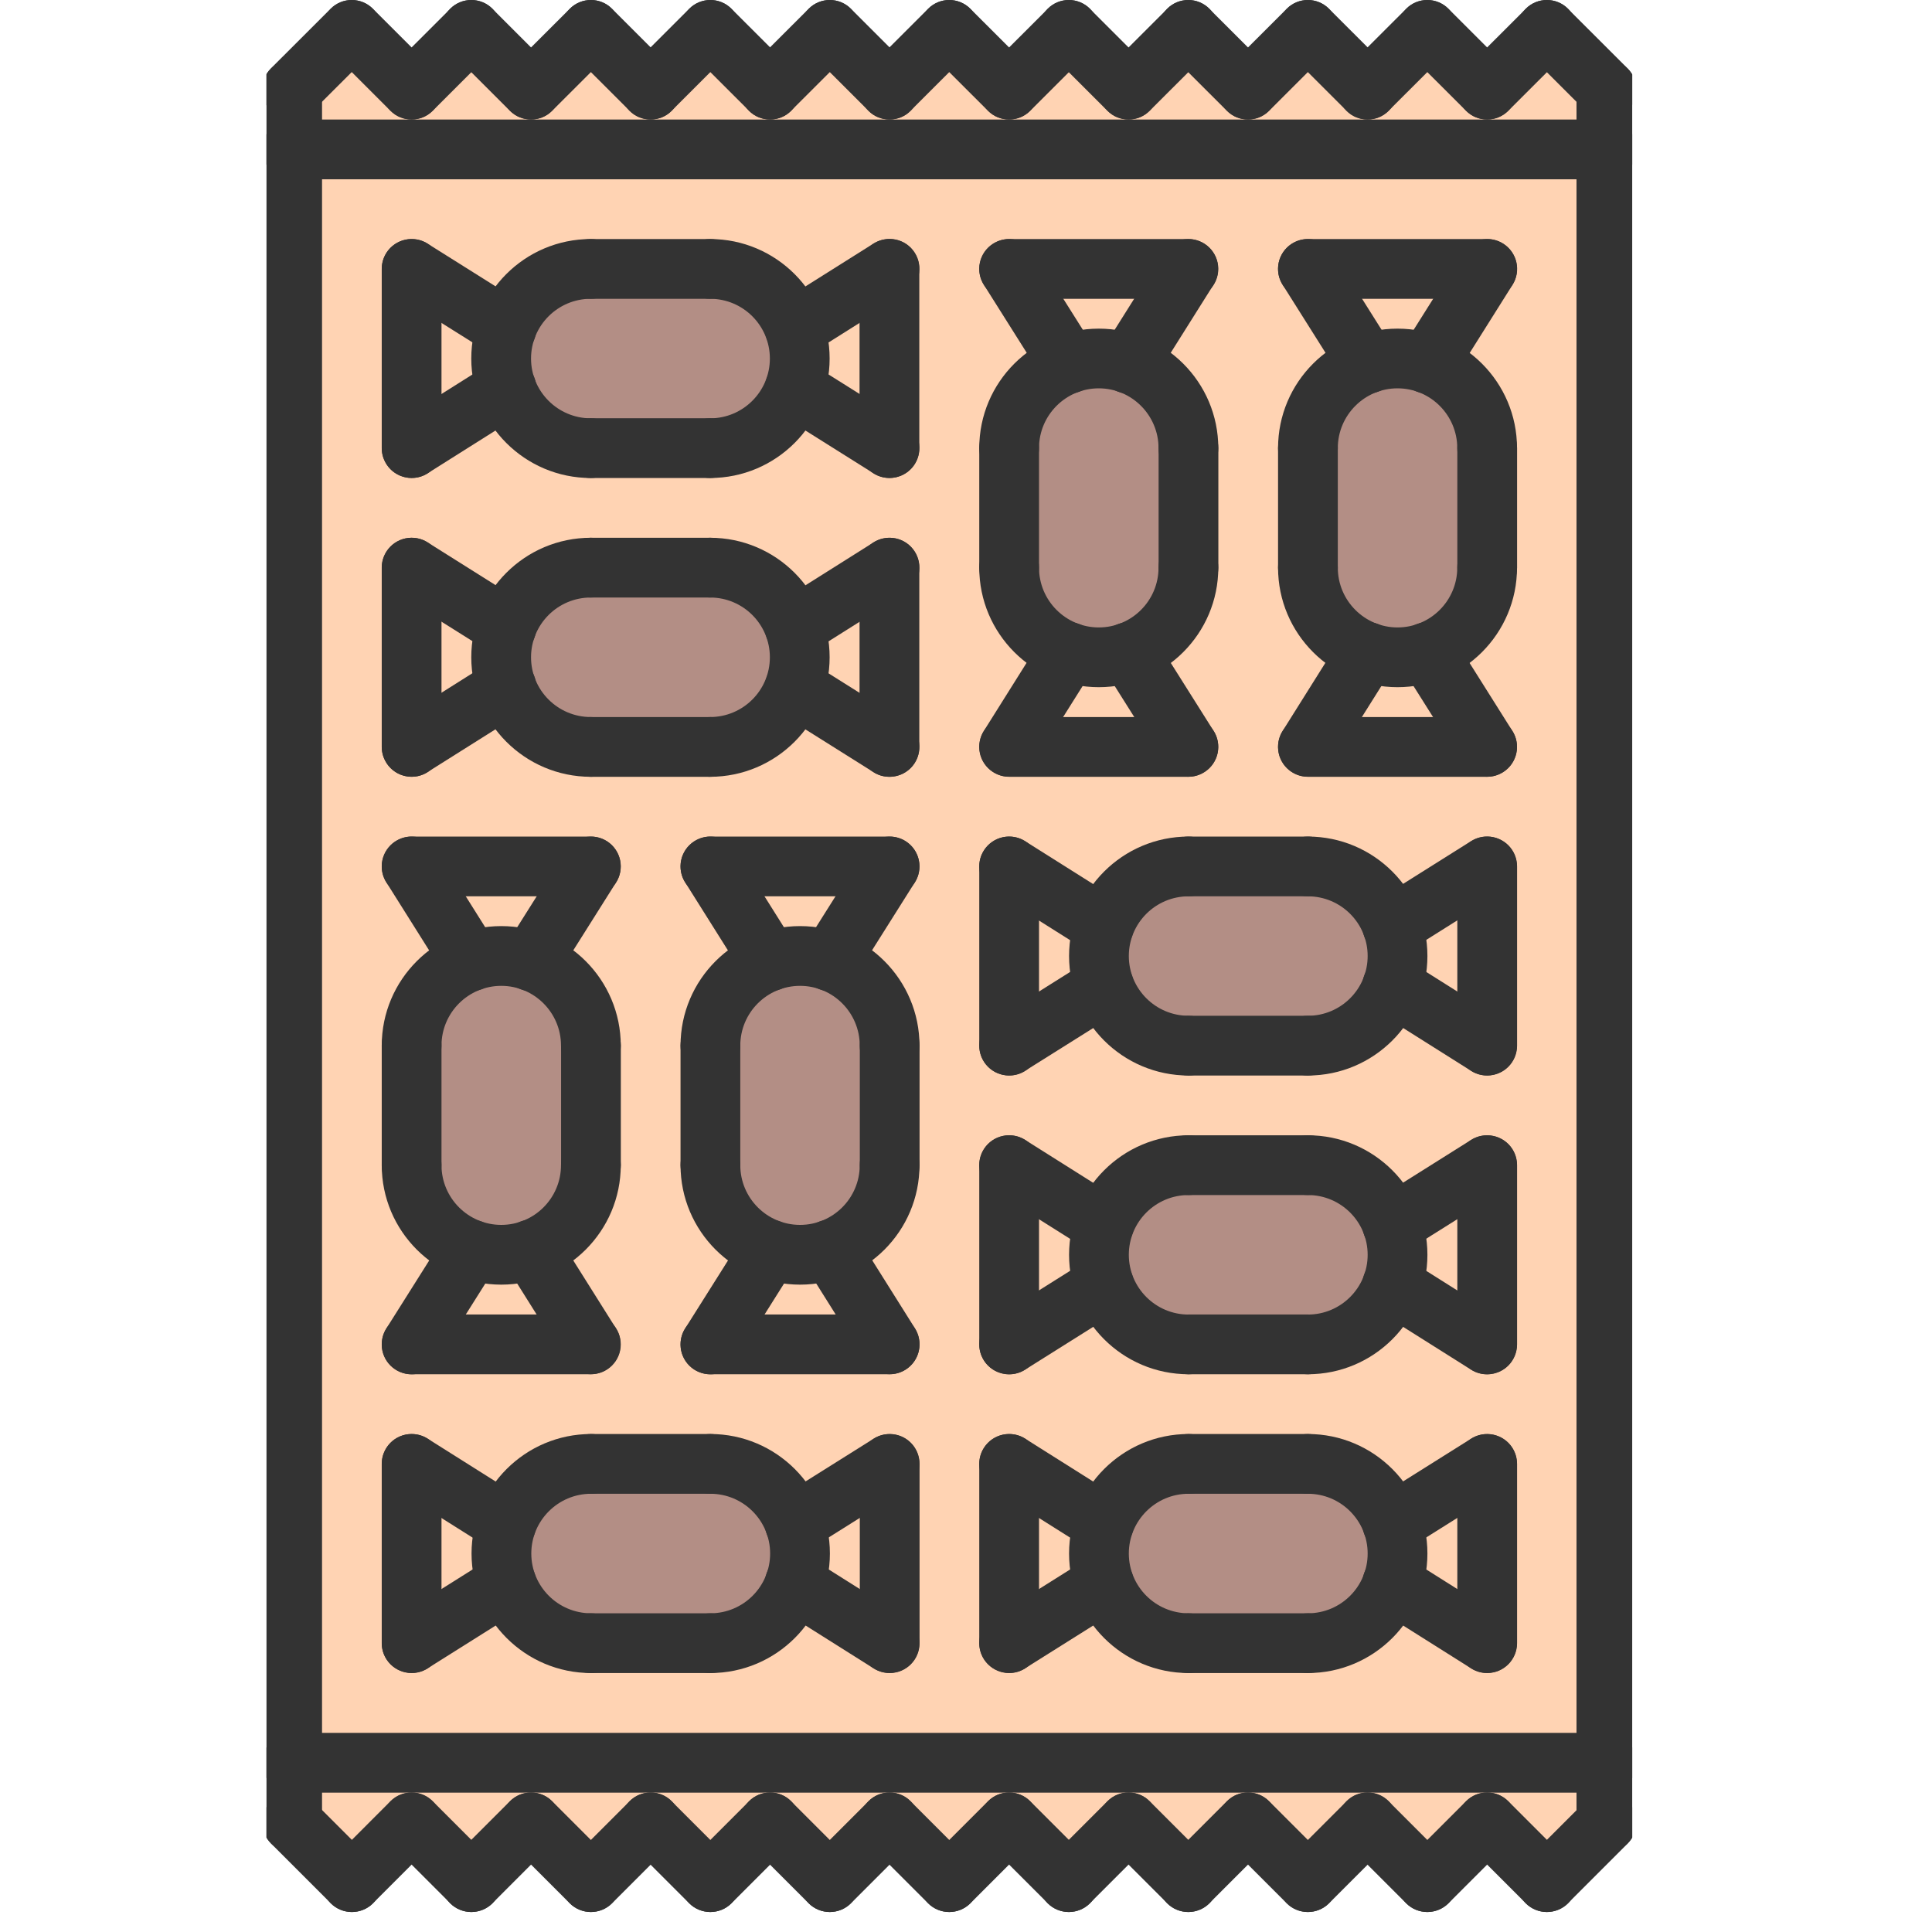 <svg width="29" height="29" viewBox="0 0 29 29" fill="none" xmlns="http://www.w3.org/2000/svg">
<g clip-path="url(#clip0_512_19575)">
<path d="M4.383 26.458H24.114V27.355L23.217 28.252L22.32 27.355L21.423 28.252L20.527 27.355L19.63 28.252L18.733 27.355L17.836 28.252L16.939 27.355L16.042 28.252L15.145 27.355L14.248 28.252L13.352 27.355L12.455 28.252L11.558 27.355L10.661 28.252L9.764 27.355L8.867 28.252L7.97 27.355L7.073 28.252L6.177 27.355L5.28 28.252L4.383 27.355V26.458Z" fill="#FFD3B3"/>
<path d="M4.383 2.242H24.114V26.458H4.383V2.242Z" fill="#FFD3B3"/>
<path d="M24.114 2.242H4.383V1.345L5.28 0.448L6.177 1.345L7.073 0.448L7.97 1.345L8.867 0.448L9.764 1.345L10.661 0.448L11.558 1.345L12.455 0.448L13.352 1.345L14.248 0.448L15.145 1.345L16.042 0.448L16.939 1.345L17.836 0.448L18.733 1.345L19.63 0.448L20.527 1.345L21.423 0.448L22.32 1.345L23.217 0.448L24.114 1.345V2.242Z" fill="#FFD3B3"/>
<path d="M12.008 9.866C12.008 10.027 11.98 10.18 11.927 10.319C11.743 10.839 11.246 11.211 10.662 11.211H8.869C8.281 11.211 7.784 10.839 7.6 10.314C7.551 10.175 7.523 10.023 7.523 9.866C7.523 9.709 7.551 9.557 7.6 9.417C7.784 8.893 8.281 8.521 8.869 8.521H10.662C11.246 8.521 11.743 8.893 11.927 9.417C11.98 9.557 12.008 9.709 12.008 9.866Z" fill="#B38E85"/>
<path d="M13.355 17.489C13.355 18.072 12.982 18.569 12.462 18.753C12.323 18.807 12.17 18.834 12.009 18.834C11.852 18.834 11.7 18.807 11.561 18.753C11.041 18.574 10.664 18.076 10.664 17.489V15.695C10.664 15.112 11.041 14.614 11.561 14.43C11.7 14.377 11.852 14.35 12.009 14.35C12.166 14.35 12.318 14.377 12.458 14.43C12.982 14.614 13.355 15.112 13.355 15.695V17.489Z" fill="#B38E85"/>
<path d="M8.87 17.489C8.87 18.072 8.498 18.569 7.978 18.753C7.839 18.807 7.686 18.834 7.525 18.834C7.368 18.834 7.216 18.807 7.077 18.753C6.552 18.574 6.18 18.076 6.18 17.489V15.695C6.18 15.112 6.552 14.614 7.077 14.43C7.216 14.377 7.368 14.35 7.525 14.35C7.682 14.35 7.834 14.377 7.973 14.43C8.498 14.614 8.87 15.112 8.87 15.695V17.489Z" fill="#B38E85"/>
<path d="M11.927 4.933C11.98 5.072 12.008 5.224 12.008 5.381C12.008 5.538 11.98 5.69 11.927 5.83C11.743 6.355 11.245 6.727 10.662 6.727H8.869C8.281 6.727 7.784 6.355 7.6 5.83C7.551 5.69 7.523 5.538 7.523 5.381C7.523 5.224 7.551 5.072 7.6 4.933C7.784 4.408 8.281 4.036 8.869 4.036H10.662C11.246 4.036 11.743 4.408 11.927 4.933Z" fill="#B38E85"/>
<path d="M11.932 22.87C11.98 23.009 12.008 23.162 12.008 23.319C12.008 23.476 11.98 23.628 11.932 23.767C11.748 24.292 11.25 24.664 10.662 24.664H8.869C8.286 24.664 7.788 24.292 7.604 23.772C7.551 23.633 7.523 23.48 7.523 23.319C7.523 23.162 7.551 23.009 7.604 22.87C7.788 22.346 8.286 21.974 8.869 21.974H10.662C11.25 21.974 11.748 22.346 11.932 22.87Z" fill="#B38E85"/>
<path d="M20.9 13.902C20.949 14.041 20.977 14.193 20.977 14.35C20.977 14.507 20.949 14.66 20.9 14.799C20.716 15.323 20.219 15.695 19.631 15.695H17.837C17.255 15.695 16.757 15.323 16.573 14.803C16.52 14.664 16.492 14.512 16.492 14.35C16.492 14.193 16.52 14.041 16.573 13.902C16.757 13.377 17.255 13.005 17.837 13.005H19.631C20.219 13.005 20.716 13.377 20.9 13.902V13.902Z" fill="#B38E85"/>
<path d="M20.9 18.386C20.949 18.525 20.977 18.678 20.977 18.835C20.977 18.991 20.949 19.144 20.9 19.283C20.716 19.808 20.219 20.18 19.631 20.18H17.837C17.255 20.18 16.757 19.808 16.573 19.288C16.52 19.148 16.492 18.996 16.492 18.835C16.492 18.678 16.52 18.525 16.573 18.386C16.757 17.866 17.255 17.489 17.837 17.489H19.631C20.219 17.489 20.712 17.866 20.9 18.386Z" fill="#B38E85"/>
<path d="M20.9 22.87C20.949 23.009 20.977 23.162 20.977 23.319C20.977 23.476 20.949 23.628 20.9 23.767C20.716 24.292 20.219 24.664 19.631 24.664H17.837C17.255 24.664 16.757 24.292 16.573 23.772C16.52 23.633 16.492 23.48 16.492 23.319C16.492 23.162 16.52 23.009 16.573 22.87C16.757 22.346 17.255 21.974 17.837 21.974H19.631C20.219 21.974 20.716 22.346 20.9 22.87Z" fill="#B38E85"/>
<path d="M21.431 5.462C21.951 5.645 22.323 6.143 22.323 6.726V8.52C22.323 9.108 21.951 9.605 21.427 9.785C21.287 9.838 21.135 9.865 20.978 9.865C20.821 9.865 20.669 9.838 20.53 9.785C20.005 9.605 19.633 9.107 19.633 8.52V6.726C19.633 6.138 20.005 5.641 20.53 5.462C20.669 5.408 20.821 5.381 20.978 5.381C21.139 5.381 21.292 5.408 21.431 5.462Z" fill="#B38E85"/>
<path d="M7.525 5.381C7.525 5.538 7.552 5.69 7.601 5.83L6.18 6.727V4.036L7.601 4.933C7.552 5.072 7.525 5.224 7.525 5.381Z" fill="#FFD3B3"/>
<path d="M7.525 9.866C7.525 10.023 7.552 10.175 7.601 10.314L6.18 11.211V8.521L7.601 9.417C7.552 9.557 7.525 9.709 7.525 9.866Z" fill="#FFD3B3"/>
<path d="M20.979 18.835C20.979 18.678 20.951 18.525 20.902 18.386L22.324 17.489V20.18L20.902 19.283C20.951 19.144 20.979 18.991 20.979 18.835Z" fill="#FFD3B3"/>
<path d="M22.324 21.974V24.664L20.902 23.767C20.951 23.628 20.979 23.476 20.979 23.319C20.979 23.162 20.951 23.009 20.902 22.87L22.324 21.974Z" fill="#FFD3B3"/>
<path d="M12.01 5.381C12.01 5.224 11.983 5.072 11.93 4.933L13.356 4.036V6.727L11.93 5.83C11.983 5.69 12.01 5.538 12.01 5.381Z" fill="#FFD3B3"/>
<path d="M16.942 9.79L17.839 11.211H15.148L16.041 9.79V9.785C16.18 9.839 16.333 9.866 16.494 9.866C16.651 9.866 16.803 9.839 16.942 9.785V9.79Z" fill="#FFD3B3"/>
<path d="M10.664 13.005H13.355L12.458 14.431C12.318 14.377 12.166 14.35 12.009 14.35C11.852 14.35 11.7 14.377 11.561 14.431L10.664 13.005Z" fill="#FFD3B3"/>
<path d="M12.01 9.866C12.01 9.709 11.983 9.557 11.93 9.417L13.356 8.521V11.211L11.93 10.319C11.983 10.18 12.01 10.027 12.01 9.866Z" fill="#FFD3B3"/>
<path d="M12.462 18.758L13.355 20.18H10.664L11.561 18.758V18.754C11.7 18.808 11.852 18.835 12.009 18.835C12.17 18.835 12.323 18.808 12.462 18.754V18.758Z" fill="#FFD3B3"/>
<path d="M7.525 23.319C7.525 23.48 7.552 23.633 7.606 23.772L6.18 24.664V21.974L7.606 22.87C7.552 23.009 7.525 23.162 7.525 23.319Z" fill="#FFD3B3"/>
<path d="M12.01 23.319C12.01 23.162 11.982 23.009 11.934 22.87L13.355 21.974V24.664L11.934 23.767C11.982 23.628 12.01 23.476 12.01 23.319Z" fill="#FFD3B3"/>
<path d="M6.18 13.005H8.87L7.973 14.431C7.834 14.377 7.682 14.35 7.525 14.35C7.368 14.35 7.216 14.377 7.077 14.431L6.18 13.005Z" fill="#FFD3B3"/>
<path d="M7.978 18.758L8.87 20.18H6.18L7.077 18.758V18.754C7.216 18.808 7.368 18.835 7.525 18.835C7.686 18.835 7.839 18.808 7.978 18.754V18.758Z" fill="#FFD3B3"/>
<path d="M15.148 4.036H17.839L16.942 5.462C16.803 5.409 16.651 5.381 16.494 5.381C16.337 5.381 16.185 5.409 16.045 5.462L15.148 4.036Z" fill="#FFD3B3"/>
<path d="M16.494 18.835C16.494 18.996 16.521 19.148 16.575 19.288L15.148 20.18V17.489L16.575 18.386C16.521 18.525 16.494 18.678 16.494 18.835Z" fill="#FFD3B3"/>
<path d="M16.494 14.35C16.494 14.512 16.521 14.664 16.575 14.803L15.148 15.695V13.005L16.575 13.902C16.521 14.041 16.494 14.193 16.494 14.35Z" fill="#FFD3B3"/>
<path d="M16.494 23.319C16.494 23.48 16.521 23.633 16.575 23.772L15.148 24.664V21.974L16.575 22.87C16.521 23.009 16.494 23.162 16.494 23.319Z" fill="#FFD3B3"/>
<path d="M21.427 9.79L22.323 11.211H19.633L20.53 9.79V9.785C20.669 9.839 20.821 9.866 20.978 9.866C21.135 9.866 21.287 9.839 21.427 9.785V9.79Z" fill="#FFD3B3"/>
<path d="M19.633 4.036H22.323L21.431 5.462C21.292 5.409 21.139 5.381 20.978 5.381C20.821 5.381 20.669 5.409 20.53 5.462L19.633 4.036Z" fill="#FFD3B3"/>
<path d="M20.979 14.35C20.979 14.193 20.951 14.041 20.902 13.902L22.324 13.005V15.695L20.902 14.799C20.951 14.66 20.979 14.507 20.979 14.35Z" fill="#FFD3B3"/>
<path d="M17.839 8.52C17.839 9.108 17.467 9.605 16.942 9.785C16.803 9.838 16.651 9.865 16.494 9.865C16.333 9.865 16.18 9.838 16.041 9.785C15.521 9.601 15.148 9.103 15.148 8.52V6.726C15.148 6.138 15.521 5.641 16.045 5.462C16.185 5.408 16.337 5.381 16.494 5.381C16.651 5.381 16.803 5.408 16.942 5.462C17.467 5.641 17.839 6.139 17.839 6.726V8.52Z" fill="#B38E85"/>
<path d="M4.382 1.794C4.267 1.794 4.153 1.75 4.065 1.662C3.89 1.487 3.89 1.204 4.065 1.028L4.962 0.132C5.137 -0.044 5.421 -0.044 5.596 0.132C5.771 0.307 5.771 0.59 5.596 0.766L4.699 1.662C4.612 1.75 4.497 1.794 4.382 1.794V1.794Z" fill="#333333"/>
<path d="M6.177 1.794C6.063 1.794 5.948 1.75 5.86 1.662L4.964 0.766C4.788 0.59 4.788 0.307 4.964 0.132C5.139 -0.044 5.422 -0.044 5.598 0.132L6.495 1.028C6.67 1.204 6.67 1.487 6.495 1.662C6.407 1.75 6.292 1.794 6.177 1.794V1.794Z" fill="#333333"/>
<path d="M6.179 1.794C6.064 1.794 5.949 1.75 5.862 1.662C5.687 1.487 5.687 1.204 5.862 1.028L6.759 0.132C6.934 -0.044 7.218 -0.044 7.393 0.132C7.568 0.307 7.568 0.59 7.393 0.766L6.496 1.662C6.409 1.75 6.294 1.794 6.179 1.794Z" fill="#333333"/>
<path d="M7.97 1.794C7.856 1.794 7.741 1.75 7.653 1.662L6.756 0.766C6.581 0.59 6.581 0.307 6.756 0.132C6.932 -0.044 7.215 -0.044 7.391 0.132L8.287 1.028C8.463 1.204 8.463 1.487 8.287 1.662C8.2 1.75 8.085 1.794 7.97 1.794Z" fill="#333333"/>
<path d="M7.972 1.794C7.857 1.794 7.742 1.75 7.655 1.662C7.48 1.487 7.48 1.204 7.655 1.028L8.552 0.132C8.727 -0.044 9.011 -0.044 9.186 0.132C9.361 0.307 9.361 0.59 9.186 0.766L8.289 1.662C8.202 1.75 8.087 1.794 7.972 1.794Z" fill="#333333"/>
<path d="M9.767 1.794C9.652 1.794 9.538 1.75 9.45 1.662L8.553 0.766C8.378 0.59 8.378 0.307 8.553 0.132C8.729 -0.044 9.012 -0.044 9.187 0.132L10.084 1.028C10.26 1.204 10.26 1.487 10.084 1.662C9.997 1.75 9.882 1.794 9.767 1.794Z" fill="#333333"/>
<path d="M9.765 1.794C9.65 1.794 9.535 1.75 9.448 1.662C9.273 1.487 9.273 1.204 9.448 1.028L10.345 0.132C10.52 -0.044 10.803 -0.044 10.979 0.132C11.154 0.307 11.154 0.59 10.979 0.766L10.082 1.662C9.995 1.75 9.88 1.794 9.765 1.794Z" fill="#333333"/>
<path d="M11.56 1.794C11.445 1.794 11.331 1.75 11.243 1.662L10.346 0.766C10.171 0.59 10.171 0.307 10.346 0.132C10.522 -0.044 10.805 -0.044 10.98 0.132L11.877 1.028C12.053 1.204 12.053 1.487 11.877 1.662C11.79 1.75 11.675 1.794 11.56 1.794Z" fill="#333333"/>
<path d="M11.558 1.794C11.443 1.794 11.328 1.75 11.241 1.662C11.066 1.487 11.066 1.204 11.241 1.028L12.138 0.132C12.313 -0.044 12.597 -0.044 12.772 0.132C12.947 0.307 12.947 0.59 12.772 0.766L11.875 1.662C11.787 1.75 11.673 1.794 11.558 1.794Z" fill="#333333"/>
<path d="M13.353 1.794C13.238 1.794 13.124 1.75 13.036 1.662L12.139 0.766C11.964 0.59 11.964 0.307 12.139 0.132C12.315 -0.044 12.598 -0.044 12.773 0.132L13.67 1.028C13.846 1.204 13.846 1.487 13.67 1.662C13.583 1.75 13.468 1.794 13.353 1.794Z" fill="#333333"/>
<path d="M13.351 1.794C13.236 1.794 13.121 1.75 13.034 1.662C12.858 1.487 12.858 1.204 13.034 1.028L13.931 0.132C14.106 -0.044 14.389 -0.044 14.565 0.132C14.74 0.307 14.74 0.59 14.565 0.766L13.668 1.662C13.581 1.75 13.466 1.794 13.351 1.794Z" fill="#333333"/>
<path d="M15.146 1.794C15.031 1.794 14.917 1.75 14.829 1.662L13.932 0.766C13.757 0.59 13.757 0.307 13.932 0.132C14.108 -0.044 14.391 -0.044 14.566 0.132L15.463 1.028C15.639 1.204 15.639 1.487 15.463 1.662C15.376 1.75 15.261 1.794 15.146 1.794Z" fill="#333333"/>
<path d="M15.148 1.794C15.033 1.794 14.918 1.75 14.831 1.662C14.655 1.487 14.655 1.204 14.831 1.028L15.728 0.132C15.903 -0.044 16.186 -0.044 16.362 0.132C16.537 0.307 16.537 0.59 16.362 0.766L15.465 1.662C15.377 1.75 15.263 1.794 15.148 1.794Z" fill="#333333"/>
<path d="M16.939 1.794C16.824 1.794 16.71 1.75 16.622 1.662L15.725 0.766C15.55 0.59 15.55 0.307 15.725 0.132C15.901 -0.044 16.184 -0.044 16.359 0.132L17.256 1.028C17.432 1.204 17.432 1.487 17.256 1.662C17.169 1.75 17.054 1.794 16.939 1.794Z" fill="#333333"/>
<path d="M16.941 1.794C16.826 1.794 16.711 1.75 16.624 1.662C16.448 1.487 16.448 1.204 16.624 1.028L17.521 0.132C17.696 -0.044 17.979 -0.044 18.155 0.132C18.33 0.307 18.33 0.59 18.155 0.766L17.258 1.662C17.17 1.75 17.055 1.794 16.941 1.794Z" fill="#333333"/>
<path d="M18.732 1.794C18.617 1.794 18.503 1.75 18.415 1.662L17.518 0.766C17.343 0.59 17.343 0.307 17.518 0.132C17.694 -0.044 17.977 -0.044 18.152 0.132L19.049 1.028C19.224 1.204 19.224 1.487 19.049 1.662C18.962 1.75 18.847 1.794 18.732 1.794Z" fill="#333333"/>
<path d="M18.734 1.794C18.619 1.794 18.504 1.75 18.417 1.662C18.241 1.487 18.241 1.204 18.417 1.028L19.314 0.132C19.489 -0.044 19.772 -0.044 19.948 0.132C20.123 0.307 20.123 0.59 19.948 0.766L19.051 1.662C18.963 1.75 18.849 1.794 18.734 1.794Z" fill="#333333"/>
<path d="M20.529 1.794C20.414 1.794 20.299 1.75 20.212 1.662L19.315 0.766C19.14 0.59 19.14 0.307 19.315 0.132C19.49 -0.044 19.774 -0.044 19.949 0.132L20.846 1.028C21.021 1.204 21.021 1.487 20.846 1.662C20.759 1.75 20.644 1.794 20.529 1.794Z" fill="#333333"/>
<path d="M20.527 1.794C20.412 1.794 20.297 1.75 20.21 1.662C20.034 1.487 20.034 1.204 20.21 1.028L21.107 0.132C21.282 -0.044 21.565 -0.044 21.741 0.132C21.916 0.307 21.916 0.59 21.741 0.766L20.844 1.662C20.756 1.75 20.642 1.794 20.527 1.794Z" fill="#333333"/>
<path d="M22.322 1.794C22.207 1.794 22.092 1.75 22.005 1.662L21.108 0.766C20.933 0.59 20.933 0.307 21.108 0.132C21.283 -0.044 21.567 -0.044 21.742 0.132L22.639 1.028C22.814 1.204 22.814 1.487 22.639 1.662C22.552 1.75 22.437 1.794 22.322 1.794Z" fill="#333333"/>
<path d="M22.323 1.794C22.209 1.794 22.094 1.75 22.006 1.662C21.831 1.487 21.831 1.204 22.006 1.028L22.903 0.132C23.079 -0.044 23.362 -0.044 23.538 0.132C23.713 0.307 23.713 0.59 23.538 0.766L22.641 1.662C22.553 1.75 22.438 1.794 22.323 1.794Z" fill="#333333"/>
<path d="M24.115 1.794C24 1.794 23.885 1.75 23.798 1.662L22.901 0.766C22.726 0.59 22.726 0.307 22.901 0.132C23.076 -0.044 23.36 -0.044 23.535 0.132L24.432 1.028C24.607 1.204 24.607 1.487 24.432 1.662C24.345 1.75 24.23 1.794 24.115 1.794Z" fill="#333333"/>
<path d="M23.218 28.7C23.103 28.7 22.988 28.656 22.901 28.569C22.726 28.393 22.726 28.11 22.901 27.935L23.798 27.038C23.973 26.862 24.257 26.862 24.432 27.038C24.607 27.213 24.607 27.497 24.432 27.672L23.535 28.569C23.448 28.656 23.333 28.7 23.218 28.7Z" fill="#333333"/>
<path d="M23.22 28.7C23.106 28.7 22.991 28.656 22.903 28.569L22.006 27.672C21.831 27.497 21.831 27.213 22.006 27.038C22.182 26.862 22.465 26.862 22.641 27.038L23.538 27.935C23.713 28.11 23.713 28.393 23.538 28.569C23.45 28.656 23.335 28.7 23.22 28.7Z" fill="#333333"/>
<path d="M21.425 28.7C21.31 28.7 21.195 28.656 21.108 28.569C20.933 28.393 20.933 28.11 21.108 27.935L22.005 27.038C22.18 26.862 22.464 26.862 22.639 27.038C22.814 27.213 22.814 27.497 22.639 27.672L21.742 28.569C21.655 28.656 21.54 28.7 21.425 28.7Z" fill="#333333"/>
<path d="M21.424 28.7C21.309 28.7 21.194 28.656 21.107 28.569L20.21 27.672C20.034 27.497 20.034 27.213 20.21 27.038C20.385 26.862 20.668 26.862 20.844 27.038L21.741 27.935C21.916 28.11 21.916 28.393 21.741 28.569C21.653 28.656 21.538 28.7 21.424 28.7Z" fill="#333333"/>
<path d="M19.632 28.7C19.517 28.7 19.402 28.656 19.315 28.569C19.14 28.393 19.14 28.11 19.315 27.935L20.212 27.038C20.387 26.862 20.671 26.862 20.846 27.038C21.021 27.213 21.021 27.497 20.846 27.672L19.949 28.569C19.862 28.656 19.747 28.7 19.632 28.7Z" fill="#333333"/>
<path d="M19.631 28.7C19.516 28.7 19.401 28.656 19.314 28.569L18.417 27.672C18.241 27.497 18.241 27.213 18.417 27.038C18.592 26.862 18.875 26.862 19.051 27.038L19.948 27.935C20.123 28.11 20.123 28.393 19.948 28.569C19.86 28.656 19.745 28.7 19.631 28.7Z" fill="#333333"/>
<path d="M17.835 28.7C17.721 28.7 17.606 28.656 17.518 28.569C17.343 28.393 17.343 28.11 17.518 27.935L18.415 27.038C18.59 26.862 18.874 26.862 19.049 27.038C19.224 27.213 19.224 27.497 19.049 27.672L18.152 28.569C18.065 28.656 17.95 28.7 17.835 28.7Z" fill="#333333"/>
<path d="M17.838 28.7C17.723 28.7 17.608 28.656 17.521 28.569L16.624 27.672C16.448 27.497 16.448 27.213 16.624 27.038C16.799 26.862 17.082 26.862 17.258 27.038L18.155 27.935C18.33 28.11 18.33 28.393 18.155 28.569C18.067 28.656 17.952 28.7 17.838 28.7Z" fill="#333333"/>
<path d="M16.042 28.7C15.928 28.7 15.813 28.656 15.725 28.569C15.55 28.393 15.55 28.11 15.725 27.935L16.622 27.038C16.797 26.862 17.081 26.862 17.256 27.038C17.432 27.213 17.432 27.497 17.256 27.672L16.359 28.569C16.272 28.656 16.157 28.7 16.042 28.7Z" fill="#333333"/>
<path d="M16.045 28.7C15.93 28.7 15.815 28.656 15.728 28.569L14.831 27.672C14.655 27.497 14.655 27.213 14.831 27.038C15.006 26.862 15.29 26.862 15.465 27.038L16.362 27.935C16.537 28.11 16.537 28.393 16.362 28.569C16.274 28.656 16.159 28.7 16.045 28.7Z" fill="#333333"/>
<path d="M14.249 28.7C14.134 28.7 14.02 28.656 13.932 28.569C13.757 28.393 13.757 28.11 13.932 27.935L14.829 27.038C15.005 26.862 15.288 26.862 15.463 27.038C15.639 27.213 15.639 27.497 15.463 27.672L14.566 28.569C14.479 28.656 14.364 28.7 14.249 28.7Z" fill="#333333"/>
<path d="M14.248 28.7C14.133 28.7 14.018 28.656 13.931 28.569L13.034 27.672C12.858 27.497 12.858 27.213 13.034 27.038C13.209 26.862 13.493 26.862 13.668 27.038L14.565 27.935C14.74 28.11 14.74 28.393 14.565 28.569C14.477 28.656 14.363 28.7 14.248 28.7Z" fill="#333333"/>
<path d="M12.456 28.7C12.342 28.7 12.227 28.656 12.139 28.569C11.964 28.393 11.964 28.11 12.139 27.935L13.036 27.038C13.211 26.862 13.495 26.862 13.67 27.038C13.846 27.213 13.846 27.497 13.67 27.672L12.773 28.569C12.686 28.656 12.571 28.7 12.456 28.7Z" fill="#333333"/>
<path d="M12.455 28.7C12.34 28.7 12.225 28.656 12.138 28.569L11.241 27.672C11.066 27.497 11.066 27.213 11.241 27.038C11.416 26.862 11.7 26.862 11.875 27.038L12.772 27.935C12.947 28.11 12.947 28.393 12.772 28.569C12.684 28.656 12.57 28.7 12.455 28.7Z" fill="#333333"/>
<path d="M10.663 28.7C10.549 28.7 10.434 28.656 10.346 28.569C10.171 28.393 10.171 28.11 10.346 27.935L11.243 27.038C11.419 26.862 11.702 26.862 11.877 27.038C12.053 27.213 12.053 27.497 11.877 27.672L10.98 28.569C10.893 28.656 10.778 28.7 10.663 28.7Z" fill="#333333"/>
<path d="M10.662 28.7C10.547 28.7 10.432 28.656 10.345 28.569L9.448 27.672C9.273 27.497 9.273 27.213 9.448 27.038C9.623 26.862 9.907 26.862 10.082 27.038L10.979 27.935C11.154 28.11 11.154 28.393 10.979 28.569C10.891 28.656 10.777 28.7 10.662 28.7Z" fill="#333333"/>
<path d="M8.87 28.7C8.756 28.7 8.641 28.656 8.553 28.569C8.378 28.393 8.378 28.11 8.553 27.935L9.45 27.038C9.626 26.862 9.909 26.862 10.084 27.038C10.26 27.213 10.26 27.497 10.084 27.672L9.187 28.569C9.1 28.656 8.985 28.7 8.87 28.7Z" fill="#333333"/>
<path d="M8.869 28.7C8.754 28.7 8.639 28.656 8.552 28.569L7.655 27.672C7.48 27.497 7.48 27.213 7.655 27.038C7.83 26.862 8.114 26.862 8.289 27.038L9.186 27.935C9.361 28.11 9.361 28.393 9.186 28.569C9.098 28.656 8.984 28.7 8.869 28.7Z" fill="#333333"/>
<path d="M7.074 28.7C6.959 28.7 6.844 28.656 6.756 28.569C6.581 28.393 6.581 28.11 6.756 27.935L7.653 27.038C7.829 26.862 8.112 26.862 8.287 27.038C8.463 27.213 8.463 27.497 8.287 27.672L7.391 28.569C7.303 28.656 7.188 28.7 7.074 28.7Z" fill="#333333"/>
<path d="M7.076 28.7C6.961 28.7 6.846 28.656 6.759 28.569L5.862 27.672C5.687 27.497 5.687 27.213 5.862 27.038C6.037 26.862 6.321 26.862 6.496 27.038L7.393 27.935C7.568 28.11 7.568 28.393 7.393 28.569C7.306 28.656 7.191 28.7 7.076 28.7Z" fill="#333333"/>
<path d="M5.281 28.7C5.166 28.7 5.051 28.656 4.964 28.569C4.788 28.393 4.788 28.11 4.964 27.935L5.86 27.038C6.036 26.862 6.319 26.862 6.495 27.038C6.67 27.213 6.67 27.497 6.495 27.672L5.598 28.569C5.51 28.656 5.395 28.7 5.281 28.7V28.7Z" fill="#333333"/>
<path d="M5.283 28.7C5.168 28.7 5.053 28.656 4.966 28.569L4.069 27.672C3.894 27.497 3.894 27.213 4.069 27.038C4.244 26.862 4.528 26.862 4.703 27.038L5.6 27.935C5.775 28.11 5.775 28.393 5.6 28.569C5.513 28.656 5.398 28.7 5.283 28.7V28.7Z" fill="#333333"/>
<path d="M4.386 27.803C4.138 27.803 3.938 27.602 3.938 27.354V1.345C3.938 1.097 4.138 0.896 4.386 0.896C4.634 0.896 4.834 1.097 4.834 1.345V27.354C4.834 27.602 4.634 27.803 4.386 27.803Z" fill="#333333"/>
<path d="M24.113 27.803C23.864 27.803 23.664 27.602 23.664 27.354V1.345C23.664 1.097 23.864 0.896 24.113 0.896C24.36 0.896 24.561 1.097 24.561 1.345V27.354C24.561 27.602 24.36 27.803 24.113 27.803Z" fill="#333333"/>
<path d="M24.115 2.691H4.386C4.138 2.691 3.938 2.49 3.938 2.242C3.938 1.995 4.138 1.794 4.386 1.794H24.115C24.363 1.794 24.564 1.995 24.564 2.242C24.564 2.49 24.363 2.691 24.115 2.691Z" fill="#333333"/>
<path d="M24.115 26.908H4.386C4.138 26.908 3.938 26.707 3.938 26.459C3.938 26.211 4.138 26.011 4.386 26.011H24.115C24.363 26.011 24.564 26.211 24.564 26.459C24.564 26.707 24.363 26.908 24.115 26.908Z" fill="#333333"/>
<path d="M8.868 7.175C7.879 7.175 7.074 6.371 7.074 5.382C7.074 4.392 7.879 3.588 8.868 3.588C9.116 3.588 9.316 3.789 9.316 4.036C9.316 4.284 9.116 4.485 8.868 4.485C8.373 4.485 7.971 4.887 7.971 5.382C7.971 5.876 8.373 6.279 8.868 6.279C9.116 6.279 9.316 6.479 9.316 6.727C9.316 6.974 9.116 7.175 8.868 7.175Z" fill="#333333"/>
<path d="M10.659 7.175C10.411 7.175 10.211 6.974 10.211 6.727C10.211 6.479 10.411 6.279 10.659 6.279C11.154 6.279 11.556 5.876 11.556 5.382C11.556 4.887 11.154 4.485 10.659 4.485C10.411 4.485 10.211 4.284 10.211 4.036C10.211 3.789 10.411 3.588 10.659 3.588C11.649 3.588 12.453 4.392 12.453 5.382C12.453 6.371 11.649 7.175 10.659 7.175Z" fill="#333333"/>
<path d="M10.659 4.485H8.866C8.618 4.485 8.418 4.284 8.418 4.036C8.418 3.789 8.618 3.588 8.866 3.588H10.659C10.907 3.588 11.108 3.789 11.108 4.036C11.108 4.284 10.907 4.485 10.659 4.485Z" fill="#333333"/>
<path d="M10.659 7.175H8.866C8.618 7.175 8.418 6.974 8.418 6.727C8.418 6.479 8.618 6.278 8.866 6.278H10.659C10.907 6.278 11.108 6.479 11.108 6.727C11.108 6.974 10.907 7.175 10.659 7.175Z" fill="#333333"/>
<path d="M11.93 5.379C11.781 5.379 11.635 5.305 11.55 5.17C11.417 4.96 11.481 4.683 11.69 4.551L13.113 3.655C13.324 3.524 13.6 3.585 13.732 3.795C13.864 4.004 13.801 4.282 13.591 4.413L12.168 5.31C12.094 5.357 12.011 5.379 11.93 5.379Z" fill="#333333"/>
<path d="M13.352 7.174C13.27 7.174 13.188 7.152 13.114 7.106L11.69 6.211C11.48 6.079 11.418 5.802 11.549 5.592C11.682 5.383 11.959 5.32 12.168 5.452L13.591 6.346C13.801 6.478 13.864 6.755 13.732 6.965C13.646 7.1 13.501 7.174 13.352 7.174V7.174Z" fill="#333333"/>
<path d="M13.351 7.175C13.103 7.175 12.902 6.974 12.902 6.727V4.036C12.902 3.789 13.103 3.588 13.351 3.588C13.599 3.588 13.799 3.789 13.799 4.036V6.727C13.799 6.974 13.599 7.175 13.351 7.175Z" fill="#333333"/>
<path d="M6.179 7.174C6.031 7.174 5.885 7.1 5.8 6.965C5.667 6.755 5.731 6.478 5.94 6.347L7.363 5.45C7.573 5.318 7.85 5.381 7.982 5.59C8.114 5.799 8.051 6.077 7.841 6.208L6.418 7.105C6.344 7.152 6.262 7.174 6.179 7.174V7.174Z" fill="#333333"/>
<path d="M7.602 5.379C7.52 5.379 7.438 5.357 7.364 5.31L5.94 4.416C5.73 4.284 5.668 4.007 5.799 3.797C5.932 3.588 6.209 3.525 6.418 3.657L7.841 4.551C8.051 4.683 8.114 4.96 7.982 5.17C7.896 5.305 7.751 5.379 7.602 5.379V5.379Z" fill="#333333"/>
<path d="M6.179 7.175C5.931 7.175 5.73 6.974 5.73 6.727V4.036C5.73 3.789 5.931 3.588 6.179 3.588C6.427 3.588 6.627 3.789 6.627 4.036V6.727C6.627 6.974 6.427 7.175 6.179 7.175Z" fill="#333333"/>
<path d="M8.868 11.66C7.879 11.66 7.074 10.855 7.074 9.866C7.074 8.877 7.879 8.072 8.868 8.072C9.116 8.072 9.316 8.273 9.316 8.521C9.316 8.768 9.116 8.969 8.868 8.969C8.373 8.969 7.971 9.371 7.971 9.866C7.971 10.361 8.373 10.763 8.868 10.763C9.116 10.763 9.316 10.964 9.316 11.211C9.316 11.459 9.116 11.66 8.868 11.66Z" fill="#333333"/>
<path d="M10.659 11.66C10.411 11.66 10.211 11.459 10.211 11.211C10.211 10.964 10.411 10.763 10.659 10.763C11.154 10.763 11.556 10.361 11.556 9.866C11.556 9.371 11.154 8.969 10.659 8.969C10.411 8.969 10.211 8.768 10.211 8.521C10.211 8.273 10.411 8.072 10.659 8.072C11.649 8.072 12.453 8.877 12.453 9.866C12.453 10.855 11.649 11.66 10.659 11.66Z" fill="#333333"/>
<path d="M10.659 8.969H8.866C8.618 8.969 8.418 8.768 8.418 8.521C8.418 8.273 8.618 8.072 8.866 8.072H10.659C10.907 8.072 11.108 8.273 11.108 8.521C11.108 8.768 10.907 8.969 10.659 8.969Z" fill="#333333"/>
<path d="M10.659 11.66H8.866C8.618 11.66 8.418 11.459 8.418 11.211C8.418 10.964 8.618 10.763 8.866 10.763H10.659C10.907 10.763 11.108 10.964 11.108 11.211C11.108 11.459 10.907 11.66 10.659 11.66Z" fill="#333333"/>
<path d="M11.93 9.866C11.781 9.866 11.635 9.792 11.55 9.656C11.417 9.447 11.481 9.17 11.69 9.038L13.113 8.141C13.324 8.01 13.6 8.072 13.732 8.281C13.864 8.491 13.801 8.768 13.591 8.9L12.168 9.796C12.094 9.843 12.011 9.866 11.93 9.866Z" fill="#333333"/>
<path d="M13.352 11.66C13.27 11.66 13.188 11.639 13.114 11.592L11.69 10.697C11.48 10.565 11.418 10.289 11.549 10.079C11.682 9.869 11.959 9.806 12.168 9.938L13.591 10.833C13.801 10.964 13.864 11.241 13.732 11.451C13.646 11.586 13.501 11.66 13.352 11.66V11.66Z" fill="#333333"/>
<path d="M13.351 11.66C13.103 11.66 12.902 11.459 12.902 11.211V8.521C12.902 8.273 13.103 8.072 13.351 8.072C13.599 8.072 13.799 8.273 13.799 8.521V11.211C13.799 11.459 13.599 11.66 13.351 11.66Z" fill="#333333"/>
<path d="M6.179 11.659C6.031 11.659 5.885 11.585 5.8 11.449C5.667 11.24 5.731 10.963 5.94 10.831L7.363 9.934C7.573 9.803 7.85 9.865 7.982 10.074C8.114 10.284 8.051 10.561 7.841 10.693L6.418 11.589C6.344 11.636 6.262 11.659 6.179 11.659V11.659Z" fill="#333333"/>
<path d="M7.602 9.864C7.52 9.864 7.438 9.842 7.364 9.795L5.94 8.9C5.73 8.768 5.668 8.492 5.799 8.282C5.932 8.072 6.209 8.009 6.418 8.141L7.841 9.036C8.051 9.168 8.114 9.444 7.982 9.654C7.896 9.79 7.751 9.864 7.602 9.864V9.864Z" fill="#333333"/>
<path d="M6.179 11.66C5.931 11.66 5.73 11.459 5.73 11.211V8.521C5.73 8.273 5.931 8.072 6.179 8.072C6.427 8.072 6.627 8.273 6.627 8.521V11.211C6.627 11.459 6.427 11.66 6.179 11.66Z" fill="#333333"/>
<path d="M17.838 7.175C17.59 7.175 17.39 6.974 17.39 6.726C17.39 6.232 16.988 5.829 16.493 5.829C15.998 5.829 15.596 6.232 15.596 6.726C15.596 6.974 15.396 7.175 15.148 7.175C14.9 7.175 14.699 6.974 14.699 6.726C14.699 5.737 15.504 4.933 16.493 4.933C17.482 4.933 18.287 5.737 18.287 6.726C18.287 6.974 18.086 7.175 17.838 7.175Z" fill="#333333"/>
<path d="M16.493 10.315C15.504 10.315 14.699 9.51 14.699 8.521C14.699 8.273 14.9 8.072 15.148 8.072C15.396 8.072 15.596 8.273 15.596 8.521C15.596 9.015 15.998 9.418 16.493 9.418C16.988 9.418 17.39 9.015 17.39 8.521C17.39 8.273 17.59 8.072 17.838 8.072C18.086 8.072 18.287 8.273 18.287 8.521C18.287 9.51 17.482 10.315 16.493 10.315Z" fill="#333333"/>
<path d="M17.839 8.968C17.591 8.968 17.391 8.767 17.391 8.52V6.727C17.391 6.479 17.591 6.278 17.839 6.278C18.087 6.278 18.288 6.479 18.288 6.727V8.52C18.288 8.767 18.087 8.968 17.839 8.968Z" fill="#333333"/>
<path d="M15.148 8.968C14.9 8.968 14.699 8.767 14.699 8.52V6.727C14.699 6.479 14.9 6.278 15.148 6.278C15.396 6.278 15.596 6.479 15.596 6.727V8.52C15.596 8.767 15.396 8.968 15.148 8.968Z" fill="#333333"/>
<path d="M17.838 11.659C17.689 11.659 17.543 11.585 17.458 11.449L16.561 10.026C16.429 9.816 16.492 9.539 16.702 9.407C16.912 9.277 17.189 9.338 17.32 9.548L18.217 10.971C18.349 11.181 18.286 11.458 18.077 11.589C18.002 11.636 17.92 11.659 17.838 11.659Z" fill="#333333"/>
<path d="M15.147 11.658C15.066 11.658 14.983 11.636 14.909 11.589C14.699 11.457 14.636 11.181 14.768 10.971L15.662 9.547C15.794 9.338 16.07 9.275 16.281 9.407C16.491 9.538 16.553 9.815 16.422 10.025L15.527 11.448C15.442 11.584 15.296 11.658 15.147 11.658Z" fill="#333333"/>
<path d="M17.838 11.66H15.148C14.9 11.66 14.699 11.459 14.699 11.211C14.699 10.964 14.9 10.763 15.148 10.763H17.838C18.086 10.763 18.287 10.964 18.287 11.211C18.287 11.459 18.086 11.66 17.838 11.66Z" fill="#333333"/>
<path d="M16.045 5.908C15.896 5.908 15.751 5.834 15.665 5.698L14.768 4.275C14.636 4.066 14.699 3.789 14.909 3.657C15.119 3.525 15.395 3.588 15.527 3.797L16.424 5.22C16.556 5.43 16.493 5.707 16.284 5.839C16.209 5.885 16.127 5.908 16.045 5.908Z" fill="#333333"/>
<path d="M16.94 5.908C16.858 5.908 16.776 5.886 16.702 5.839C16.492 5.707 16.429 5.43 16.561 5.221L17.456 3.798C17.588 3.588 17.866 3.525 18.075 3.657C18.285 3.789 18.347 4.066 18.215 4.275L17.32 5.698C17.235 5.833 17.089 5.908 16.94 5.908Z" fill="#333333"/>
<path d="M17.838 4.485H15.148C14.9 4.485 14.699 4.284 14.699 4.036C14.699 3.789 14.9 3.588 15.148 3.588H17.838C18.086 3.588 18.287 3.789 18.287 4.036C18.287 4.284 18.086 4.485 17.838 4.485Z" fill="#333333"/>
<path d="M22.323 7.175C22.075 7.175 21.874 6.974 21.874 6.726C21.874 6.232 21.472 5.829 20.977 5.829C20.483 5.829 20.081 6.232 20.081 6.726C20.081 6.974 19.88 7.175 19.632 7.175C19.384 7.175 19.184 6.974 19.184 6.726C19.184 5.737 19.988 4.933 20.977 4.933C21.967 4.933 22.771 5.737 22.771 6.726C22.771 6.974 22.571 7.175 22.323 7.175Z" fill="#333333"/>
<path d="M20.977 10.315C19.988 10.315 19.184 9.51 19.184 8.521C19.184 8.273 19.384 8.072 19.632 8.072C19.88 8.072 20.081 8.273 20.081 8.521C20.081 9.015 20.483 9.418 20.977 9.418C21.472 9.418 21.874 9.015 21.874 8.521C21.874 8.273 22.075 8.072 22.323 8.072C22.571 8.072 22.771 8.273 22.771 8.521C22.771 9.51 21.967 10.315 20.977 10.315Z" fill="#333333"/>
<path d="M22.323 8.968C22.076 8.968 21.875 8.767 21.875 8.52V6.727C21.875 6.479 22.076 6.278 22.323 6.278C22.571 6.278 22.772 6.479 22.772 6.727V8.52C22.772 8.767 22.571 8.968 22.323 8.968Z" fill="#333333"/>
<path d="M19.632 8.968C19.384 8.968 19.184 8.767 19.184 8.52V6.727C19.184 6.479 19.384 6.278 19.632 6.278C19.88 6.278 20.081 6.479 20.081 6.727V8.52C20.081 8.767 19.88 8.968 19.632 8.968Z" fill="#333333"/>
<path d="M22.322 11.659C22.174 11.659 22.028 11.585 21.943 11.449L21.046 10.026C20.913 9.816 20.977 9.539 21.186 9.407C21.396 9.277 21.673 9.338 21.805 9.548L22.701 10.971C22.834 11.181 22.77 11.458 22.561 11.589C22.487 11.636 22.404 11.659 22.322 11.659V11.659Z" fill="#333333"/>
<path d="M19.631 11.658C19.55 11.658 19.468 11.636 19.393 11.589C19.183 11.457 19.121 11.181 19.253 10.971L20.147 9.547C20.279 9.338 20.555 9.275 20.765 9.407C20.975 9.538 21.038 9.815 20.906 10.025L20.012 11.448C19.927 11.584 19.781 11.658 19.631 11.658Z" fill="#333333"/>
<path d="M22.323 11.66H19.632C19.384 11.66 19.184 11.459 19.184 11.211C19.184 10.964 19.384 10.763 19.632 10.763H22.323C22.571 10.763 22.771 10.964 22.771 11.211C22.771 11.459 22.571 11.66 22.323 11.66Z" fill="#333333"/>
<path d="M20.529 5.908C20.381 5.908 20.235 5.834 20.15 5.698L19.253 4.275C19.12 4.066 19.184 3.789 19.393 3.657C19.603 3.525 19.88 3.588 20.012 3.797L20.908 5.22C21.041 5.43 20.977 5.707 20.768 5.839C20.694 5.885 20.611 5.908 20.529 5.908V5.908Z" fill="#333333"/>
<path d="M21.428 5.908C21.347 5.908 21.264 5.886 21.19 5.839C20.98 5.707 20.918 5.43 21.049 5.221L21.945 3.798C22.077 3.588 22.354 3.525 22.563 3.657C22.773 3.789 22.836 4.066 22.704 4.275L21.809 5.698C21.723 5.833 21.577 5.908 21.428 5.908Z" fill="#333333"/>
<path d="M22.323 4.485H19.632C19.384 4.485 19.184 4.284 19.184 4.036C19.184 3.789 19.384 3.588 19.632 3.588H22.323C22.571 3.588 22.771 3.789 22.771 4.036C22.771 4.284 22.571 4.485 22.323 4.485Z" fill="#333333"/>
<path d="M19.632 16.144C19.384 16.144 19.184 15.944 19.184 15.696C19.184 15.448 19.384 15.247 19.632 15.247C20.127 15.247 20.529 14.845 20.529 14.35C20.529 13.856 20.127 13.454 19.632 13.454C19.384 13.454 19.184 13.253 19.184 13.005C19.184 12.758 19.384 12.557 19.632 12.557C20.621 12.557 21.426 13.361 21.426 14.35C21.426 15.34 20.621 16.144 19.632 16.144Z" fill="#333333"/>
<path d="M17.841 16.144C16.851 16.144 16.047 15.34 16.047 14.35C16.047 13.361 16.851 12.557 17.841 12.557C18.089 12.557 18.289 12.758 18.289 13.005C18.289 13.253 18.089 13.454 17.841 13.454C17.346 13.454 16.944 13.856 16.944 14.35C16.944 14.845 17.346 15.247 17.841 15.247C18.089 15.247 18.289 15.448 18.289 15.696C18.289 15.944 18.089 16.144 17.841 16.144Z" fill="#333333"/>
<path d="M19.632 13.454H17.839C17.591 13.454 17.391 13.253 17.391 13.005C17.391 12.758 17.591 12.557 17.839 12.557H19.632C19.88 12.557 20.08 12.758 20.08 13.005C20.08 13.253 19.88 13.454 19.632 13.454Z" fill="#333333"/>
<path d="M19.632 16.144H17.839C17.591 16.144 17.391 15.944 17.391 15.695C17.391 15.447 17.591 15.247 17.839 15.247H19.632C19.88 15.247 20.08 15.447 20.08 15.695C20.08 15.944 19.88 16.144 19.632 16.144Z" fill="#333333"/>
<path d="M16.57 14.351C16.488 14.351 16.406 14.329 16.332 14.282L14.909 13.385C14.699 13.253 14.636 12.976 14.768 12.767C14.9 12.557 15.177 12.495 15.387 12.626L16.81 13.523C17.019 13.655 17.082 13.932 16.95 14.142C16.865 14.277 16.719 14.351 16.57 14.351V14.351Z" fill="#333333"/>
<path d="M15.148 16.143C14.999 16.143 14.854 16.069 14.768 15.933C14.636 15.723 14.7 15.447 14.909 15.315L16.332 14.42C16.542 14.289 16.819 14.352 16.951 14.561C17.082 14.771 17.019 15.048 16.81 15.18L15.386 16.074C15.312 16.121 15.23 16.143 15.148 16.143Z" fill="#333333"/>
<path d="M15.148 16.144C14.9 16.144 14.699 15.944 14.699 15.696V13.005C14.699 12.758 14.9 12.557 15.148 12.557C15.396 12.557 15.596 12.758 15.596 13.005V15.696C15.596 15.944 15.396 16.144 15.148 16.144Z" fill="#333333"/>
<path d="M22.32 16.143C22.238 16.143 22.156 16.12 22.082 16.074L20.659 15.177C20.449 15.045 20.386 14.768 20.518 14.559C20.65 14.349 20.927 14.287 21.137 14.418L22.56 15.315C22.769 15.447 22.832 15.724 22.7 15.934C22.615 16.069 22.469 16.143 22.32 16.143V16.143Z" fill="#333333"/>
<path d="M20.898 14.348C20.75 14.348 20.604 14.274 20.518 14.138C20.386 13.928 20.45 13.652 20.659 13.52L22.082 12.625C22.292 12.494 22.569 12.557 22.701 12.766C22.832 12.976 22.769 13.252 22.56 13.384L21.137 14.279C21.062 14.326 20.98 14.348 20.898 14.348Z" fill="#333333"/>
<path d="M22.323 16.144C22.076 16.144 21.875 15.944 21.875 15.696V13.005C21.875 12.758 22.076 12.557 22.323 12.557C22.571 12.557 22.772 12.758 22.772 13.005V15.696C22.772 15.944 22.571 16.144 22.323 16.144Z" fill="#333333"/>
<path d="M19.632 20.628C19.384 20.628 19.184 20.428 19.184 20.18C19.184 19.932 19.384 19.732 19.632 19.732C20.127 19.732 20.529 19.329 20.529 18.835C20.529 18.34 20.127 17.938 19.632 17.938C19.384 17.938 19.184 17.737 19.184 17.489C19.184 17.241 19.384 17.041 19.632 17.041C20.621 17.041 21.426 17.846 21.426 18.835C21.426 19.824 20.621 20.628 19.632 20.628Z" fill="#333333"/>
<path d="M17.841 20.628C16.851 20.628 16.047 19.824 16.047 18.835C16.047 17.846 16.851 17.041 17.841 17.041C18.089 17.041 18.289 17.241 18.289 17.489C18.289 17.737 18.089 17.938 17.841 17.938C17.346 17.938 16.944 18.34 16.944 18.835C16.944 19.329 17.346 19.732 17.841 19.732C18.089 19.732 18.289 19.932 18.289 20.18C18.289 20.428 18.089 20.628 17.841 20.628Z" fill="#333333"/>
<path d="M19.632 17.938H17.839C17.591 17.938 17.391 17.737 17.391 17.489C17.391 17.241 17.591 17.041 17.839 17.041H19.632C19.88 17.041 20.08 17.241 20.08 17.489C20.08 17.737 19.88 17.938 19.632 17.938Z" fill="#333333"/>
<path d="M19.632 20.628H17.839C17.591 20.628 17.391 20.428 17.391 20.18C17.391 19.932 17.591 19.731 17.839 19.731H19.632C19.88 19.731 20.08 19.932 20.08 20.18C20.08 20.428 19.88 20.628 19.632 20.628Z" fill="#333333"/>
<path d="M16.57 18.835C16.488 18.835 16.406 18.812 16.332 18.765L14.909 17.869C14.699 17.737 14.636 17.46 14.768 17.25C14.9 17.04 15.177 16.979 15.387 17.11L16.81 18.007C17.019 18.139 17.082 18.415 16.95 18.625C16.865 18.761 16.719 18.835 16.57 18.835V18.835Z" fill="#333333"/>
<path d="M15.148 20.629C14.999 20.629 14.854 20.555 14.768 20.419C14.636 20.209 14.7 19.933 14.909 19.801L16.332 18.906C16.542 18.775 16.819 18.838 16.951 19.047C17.082 19.257 17.019 19.534 16.81 19.665L15.386 20.56C15.312 20.607 15.23 20.629 15.148 20.629Z" fill="#333333"/>
<path d="M15.148 20.628C14.9 20.628 14.699 20.428 14.699 20.18V17.489C14.699 17.241 14.9 17.041 15.148 17.041C15.396 17.041 15.596 17.241 15.596 17.489V20.18C15.596 20.428 15.396 20.628 15.148 20.628Z" fill="#333333"/>
<path d="M22.32 20.629C22.238 20.629 22.156 20.607 22.082 20.56L20.659 19.663C20.449 19.532 20.386 19.255 20.518 19.045C20.65 18.836 20.927 18.773 21.137 18.905L22.56 19.802C22.769 19.933 22.832 20.21 22.7 20.42C22.615 20.555 22.469 20.629 22.32 20.629V20.629Z" fill="#333333"/>
<path d="M20.898 18.833C20.75 18.833 20.604 18.759 20.518 18.623C20.386 18.414 20.45 18.137 20.659 18.005L22.082 17.11C22.292 16.979 22.569 17.043 22.701 17.251C22.832 17.461 22.769 17.738 22.56 17.87L21.137 18.764C21.062 18.811 20.98 18.833 20.898 18.833Z" fill="#333333"/>
<path d="M22.323 20.628C22.076 20.628 21.875 20.428 21.875 20.18V17.489C21.875 17.241 22.076 17.041 22.323 17.041C22.571 17.041 22.772 17.241 22.772 17.489V20.18C22.772 20.428 22.571 20.628 22.323 20.628Z" fill="#333333"/>
<path d="M19.632 25.113C19.384 25.113 19.184 24.912 19.184 24.665C19.184 24.416 19.384 24.216 19.632 24.216C20.127 24.216 20.529 23.814 20.529 23.319C20.529 22.825 20.127 22.422 19.632 22.422C19.384 22.422 19.184 22.222 19.184 21.974C19.184 21.726 19.384 21.525 19.632 21.525C20.621 21.525 21.426 22.33 21.426 23.319C21.426 24.308 20.621 25.113 19.632 25.113Z" fill="#333333"/>
<path d="M17.841 25.113C16.851 25.113 16.047 24.308 16.047 23.319C16.047 22.33 16.851 21.525 17.841 21.525C18.089 21.525 18.289 21.726 18.289 21.974C18.289 22.222 18.089 22.422 17.841 22.422C17.346 22.422 16.944 22.825 16.944 23.319C16.944 23.814 17.346 24.216 17.841 24.216C18.089 24.216 18.289 24.416 18.289 24.665C18.289 24.912 18.089 25.113 17.841 25.113Z" fill="#333333"/>
<path d="M19.632 22.422H17.839C17.591 22.422 17.391 22.222 17.391 21.974C17.391 21.726 17.591 21.525 17.839 21.525H19.632C19.88 21.525 20.08 21.726 20.08 21.974C20.08 22.222 19.88 22.422 19.632 22.422Z" fill="#333333"/>
<path d="M19.632 25.113H17.839C17.591 25.113 17.391 24.912 17.391 24.664C17.391 24.416 17.591 24.216 17.839 24.216H19.632C19.88 24.216 20.08 24.416 20.08 24.664C20.08 24.912 19.88 25.113 19.632 25.113Z" fill="#333333"/>
<path d="M16.57 23.319C16.488 23.319 16.406 23.297 16.332 23.25L14.909 22.353C14.699 22.221 14.636 21.945 14.768 21.735C14.9 21.525 15.177 21.463 15.387 21.594L16.81 22.491C17.019 22.623 17.082 22.9 16.95 23.11C16.865 23.245 16.719 23.319 16.57 23.319V23.319Z" fill="#333333"/>
<path d="M15.148 25.112C14.999 25.112 14.854 25.037 14.768 24.902C14.636 24.692 14.7 24.415 14.909 24.284L16.332 23.389C16.542 23.258 16.819 23.321 16.951 23.53C17.082 23.739 17.019 24.016 16.81 24.148L15.386 25.043C15.312 25.089 15.23 25.112 15.148 25.112Z" fill="#333333"/>
<path d="M15.148 25.113C14.9 25.113 14.699 24.912 14.699 24.665V21.974C14.699 21.726 14.9 21.525 15.148 21.525C15.396 21.525 15.596 21.726 15.596 21.974V24.665C15.596 24.912 15.396 25.113 15.148 25.113Z" fill="#333333"/>
<path d="M22.32 25.112C22.238 25.112 22.156 25.089 22.082 25.043L20.659 24.146C20.449 24.014 20.386 23.737 20.518 23.527C20.65 23.318 20.927 23.256 21.137 23.387L22.56 24.284C22.769 24.416 22.832 24.692 22.7 24.902C22.615 25.038 22.469 25.112 22.32 25.112V25.112Z" fill="#333333"/>
<path d="M20.898 23.317C20.75 23.317 20.604 23.243 20.518 23.108C20.386 22.898 20.45 22.621 20.659 22.489L22.082 21.595C22.292 21.464 22.569 21.527 22.701 21.735C22.832 21.945 22.769 22.222 22.56 22.354L21.137 23.248C21.062 23.295 20.98 23.317 20.898 23.317Z" fill="#333333"/>
<path d="M22.323 25.113C22.076 25.113 21.875 24.912 21.875 24.665V21.974C21.875 21.726 22.076 21.525 22.323 21.525C22.571 21.525 22.772 21.726 22.772 21.974V24.665C22.772 24.912 22.571 25.113 22.323 25.113Z" fill="#333333"/>
<path d="M10.663 25.113C10.415 25.113 10.215 24.912 10.215 24.665C10.215 24.416 10.415 24.216 10.663 24.216C11.158 24.216 11.56 23.814 11.56 23.319C11.56 22.825 11.158 22.422 10.663 22.422C10.415 22.422 10.215 22.222 10.215 21.974C10.215 21.726 10.415 21.525 10.663 21.525C11.652 21.525 12.457 22.33 12.457 23.319C12.457 24.308 11.652 25.113 10.663 25.113Z" fill="#333333"/>
<path d="M8.872 25.113C7.883 25.113 7.078 24.308 7.078 23.319C7.078 22.33 7.883 21.525 8.872 21.525C9.12 21.525 9.32 21.726 9.32 21.974C9.32 22.222 9.12 22.422 8.872 22.422C8.377 22.422 7.975 22.825 7.975 23.319C7.975 23.814 8.377 24.216 8.872 24.216C9.12 24.216 9.32 24.416 9.32 24.665C9.32 24.912 9.12 25.113 8.872 25.113Z" fill="#333333"/>
<path d="M10.663 22.422H8.87C8.622 22.422 8.422 22.222 8.422 21.974C8.422 21.726 8.622 21.525 8.87 21.525H10.663C10.911 21.525 11.112 21.726 11.112 21.974C11.112 22.222 10.911 22.422 10.663 22.422Z" fill="#333333"/>
<path d="M10.663 25.113H8.87C8.622 25.113 8.422 24.912 8.422 24.664C8.422 24.416 8.622 24.216 8.87 24.216H10.663C10.911 24.216 11.112 24.416 11.112 24.664C11.112 24.912 10.911 25.113 10.663 25.113Z" fill="#333333"/>
<path d="M7.602 23.319C7.52 23.319 7.438 23.297 7.363 23.25L5.94 22.353C5.73 22.221 5.668 21.945 5.799 21.735C5.931 21.525 6.208 21.463 6.418 21.594L7.841 22.491C8.051 22.623 8.113 22.9 7.982 23.11C7.896 23.245 7.751 23.319 7.602 23.319V23.319Z" fill="#333333"/>
<path d="M6.18 25.112C6.031 25.112 5.885 25.037 5.799 24.902C5.667 24.692 5.731 24.415 5.94 24.284L7.363 23.389C7.573 23.258 7.85 23.321 7.982 23.53C8.114 23.739 8.05 24.016 7.841 24.148L6.418 25.043C6.344 25.089 6.261 25.112 6.18 25.112Z" fill="#333333"/>
<path d="M6.179 25.113C5.931 25.113 5.73 24.912 5.73 24.665V21.974C5.73 21.726 5.931 21.525 6.179 21.525C6.427 21.525 6.627 21.726 6.627 21.974V24.665C6.627 24.912 6.427 25.113 6.179 25.113Z" fill="#333333"/>
<path d="M13.352 25.112C13.27 25.112 13.188 25.089 13.113 25.043L11.69 24.146C11.48 24.014 11.418 23.737 11.549 23.527C11.681 23.318 11.958 23.256 12.168 23.387L13.591 24.284C13.801 24.416 13.863 24.692 13.732 24.902C13.646 25.038 13.501 25.112 13.352 25.112V25.112Z" fill="#333333"/>
<path d="M11.93 23.317C11.781 23.317 11.635 23.243 11.549 23.108C11.418 22.898 11.481 22.621 11.69 22.489L13.114 21.595C13.323 21.464 13.6 21.527 13.732 21.735C13.864 21.945 13.8 22.222 13.591 22.354L12.168 23.248C12.094 23.295 12.011 23.317 11.93 23.317V23.317Z" fill="#333333"/>
<path d="M13.355 25.113C13.107 25.113 12.906 24.912 12.906 24.665V21.974C12.906 21.726 13.107 21.525 13.355 21.525C13.603 21.525 13.803 21.726 13.803 21.974V24.665C13.803 24.912 13.603 25.113 13.355 25.113Z" fill="#333333"/>
<path d="M13.354 16.144C13.106 16.144 12.905 15.943 12.905 15.695C12.905 15.2 12.503 14.798 12.009 14.798C11.514 14.798 11.112 15.2 11.112 15.695C11.112 15.943 10.911 16.144 10.663 16.144C10.415 16.144 10.215 15.943 10.215 15.695C10.215 14.706 11.019 13.901 12.009 13.901C12.998 13.901 13.802 14.706 13.802 15.695C13.802 15.943 13.602 16.144 13.354 16.144Z" fill="#333333"/>
<path d="M12.009 19.283C11.019 19.283 10.215 18.479 10.215 17.489C10.215 17.241 10.415 17.041 10.663 17.041C10.911 17.041 11.112 17.241 11.112 17.489C11.112 17.984 11.514 18.386 12.009 18.386C12.503 18.386 12.905 17.984 12.905 17.489C12.905 17.241 13.106 17.041 13.354 17.041C13.602 17.041 13.802 17.241 13.802 17.489C13.802 18.479 12.998 19.283 12.009 19.283Z" fill="#333333"/>
<path d="M10.663 17.937C10.415 17.937 10.215 17.736 10.215 17.488V15.695C10.215 15.447 10.415 15.247 10.663 15.247C10.911 15.247 11.112 15.447 11.112 15.695V17.488C11.112 17.736 10.911 17.937 10.663 17.937Z" fill="#333333"/>
<path d="M13.355 17.937C13.107 17.937 12.906 17.736 12.906 17.488V15.695C12.906 15.447 13.107 15.247 13.355 15.247C13.603 15.247 13.803 15.447 13.803 15.695V17.488C13.803 17.736 13.603 17.937 13.355 17.937Z" fill="#333333"/>
<path d="M10.663 20.629C10.581 20.629 10.499 20.606 10.424 20.56C10.215 20.428 10.152 20.151 10.284 19.941L11.181 18.518C11.312 18.308 11.59 18.246 11.799 18.378C12.008 18.509 12.071 18.786 11.939 18.996L11.043 20.419C10.957 20.555 10.812 20.629 10.663 20.629V20.629Z" fill="#333333"/>
<path d="M13.355 20.627C13.206 20.627 13.06 20.552 12.975 20.417L12.081 18.994C11.949 18.784 12.012 18.507 12.221 18.375C12.431 18.244 12.708 18.307 12.84 18.516L13.734 19.939C13.866 20.149 13.803 20.426 13.593 20.558C13.519 20.605 13.437 20.627 13.355 20.627V20.627Z" fill="#333333"/>
<path d="M13.354 20.628H10.663C10.415 20.628 10.215 20.428 10.215 20.18C10.215 19.932 10.415 19.731 10.663 19.731H13.354C13.602 19.731 13.802 19.932 13.802 20.18C13.802 20.428 13.602 20.628 13.354 20.628Z" fill="#333333"/>
<path d="M12.456 14.877C12.374 14.877 12.292 14.855 12.217 14.808C12.008 14.677 11.945 14.399 12.077 14.19L12.974 12.767C13.105 12.557 13.382 12.495 13.592 12.626C13.802 12.758 13.864 13.035 13.732 13.245L12.835 14.668C12.75 14.803 12.605 14.877 12.456 14.877Z" fill="#333333"/>
<path d="M11.559 14.877C11.41 14.877 11.264 14.803 11.179 14.667L10.284 13.244C10.152 13.034 10.215 12.758 10.425 12.626C10.634 12.494 10.911 12.557 11.043 12.766L11.938 14.19C12.07 14.399 12.007 14.676 11.797 14.808C11.723 14.855 11.641 14.877 11.559 14.877V14.877Z" fill="#333333"/>
<path d="M13.354 13.454H10.663C10.415 13.454 10.215 13.253 10.215 13.005C10.215 12.758 10.415 12.557 10.663 12.557H13.354C13.602 12.557 13.802 12.758 13.802 13.005C13.802 13.253 13.602 13.454 13.354 13.454Z" fill="#333333"/>
<path d="M8.87 16.144C8.622 16.144 8.421 15.943 8.421 15.695C8.421 15.2 8.019 14.798 7.524 14.798C7.03 14.798 6.627 15.2 6.627 15.695C6.627 15.943 6.427 16.144 6.179 16.144C5.931 16.144 5.73 15.943 5.73 15.695C5.73 14.706 6.535 13.901 7.524 13.901C8.513 13.901 9.318 14.706 9.318 15.695C9.318 15.943 9.118 16.144 8.87 16.144Z" fill="#333333"/>
<path d="M7.524 19.283C6.535 19.283 5.73 18.479 5.73 17.489C5.73 17.241 5.931 17.041 6.179 17.041C6.427 17.041 6.627 17.241 6.627 17.489C6.627 17.984 7.03 18.386 7.524 18.386C8.019 18.386 8.421 17.984 8.421 17.489C8.421 17.241 8.622 17.041 8.87 17.041C9.118 17.041 9.318 17.241 9.318 17.489C9.318 18.479 8.513 19.283 7.524 19.283Z" fill="#333333"/>
<path d="M6.179 17.937C5.931 17.937 5.73 17.736 5.73 17.488V15.695C5.73 15.447 5.931 15.247 6.179 15.247C6.427 15.247 6.627 15.447 6.627 15.695V17.488C6.627 17.736 6.427 17.937 6.179 17.937Z" fill="#333333"/>
<path d="M8.87 17.937C8.622 17.937 8.422 17.736 8.422 17.488V15.695C8.422 15.447 8.622 15.247 8.87 15.247C9.118 15.247 9.319 15.447 9.319 15.695V17.488C9.319 17.736 9.118 17.937 8.87 17.937Z" fill="#333333"/>
<path d="M6.178 20.629C6.096 20.629 6.014 20.606 5.94 20.56C5.73 20.428 5.668 20.151 5.799 19.941L6.696 18.518C6.828 18.308 7.105 18.246 7.315 18.378C7.524 18.509 7.587 18.786 7.455 18.996L6.558 20.419C6.473 20.555 6.327 20.629 6.178 20.629V20.629Z" fill="#333333"/>
<path d="M8.867 20.627C8.717 20.627 8.572 20.552 8.486 20.417L7.592 18.994C7.46 18.784 7.524 18.507 7.733 18.375C7.943 18.244 8.22 18.307 8.351 18.516L9.246 19.939C9.378 20.149 9.314 20.426 9.105 20.558C9.031 20.605 8.948 20.627 8.867 20.627V20.627Z" fill="#333333"/>
<path d="M8.87 20.628H6.179C5.931 20.628 5.73 20.428 5.73 20.18C5.73 19.932 5.931 19.731 6.179 19.731H8.87C9.118 19.731 9.318 19.932 9.318 20.18C9.318 20.428 9.118 20.628 8.87 20.628Z" fill="#333333"/>
<path d="M7.971 14.877C7.889 14.877 7.807 14.855 7.733 14.808C7.523 14.677 7.461 14.399 7.592 14.19L8.489 12.767C8.621 12.557 8.898 12.495 9.108 12.626C9.317 12.758 9.38 13.035 9.248 13.245L8.351 14.668C8.266 14.803 8.12 14.877 7.971 14.877Z" fill="#333333"/>
<path d="M7.075 14.877C6.926 14.877 6.78 14.803 6.694 14.667L5.799 13.244C5.667 13.034 5.731 12.758 5.94 12.626C6.15 12.494 6.427 12.557 6.559 12.766L7.454 14.19C7.585 14.399 7.522 14.676 7.313 14.808C7.239 14.855 7.156 14.877 7.075 14.877V14.877Z" fill="#333333"/>
<path d="M8.87 13.454H6.179C5.931 13.454 5.73 13.253 5.73 13.005C5.73 12.758 5.931 12.557 6.179 12.557H8.87C9.118 12.557 9.318 12.758 9.318 13.005C9.318 13.253 9.118 13.454 8.87 13.454Z" fill="#333333"/>
</g>
<defs>
<clipPath id="clip0_512_19575">
<rect width="20.5" height="28.7" fill="white" transform="translate(4)"/>
</clipPath>
</defs>
</svg>
